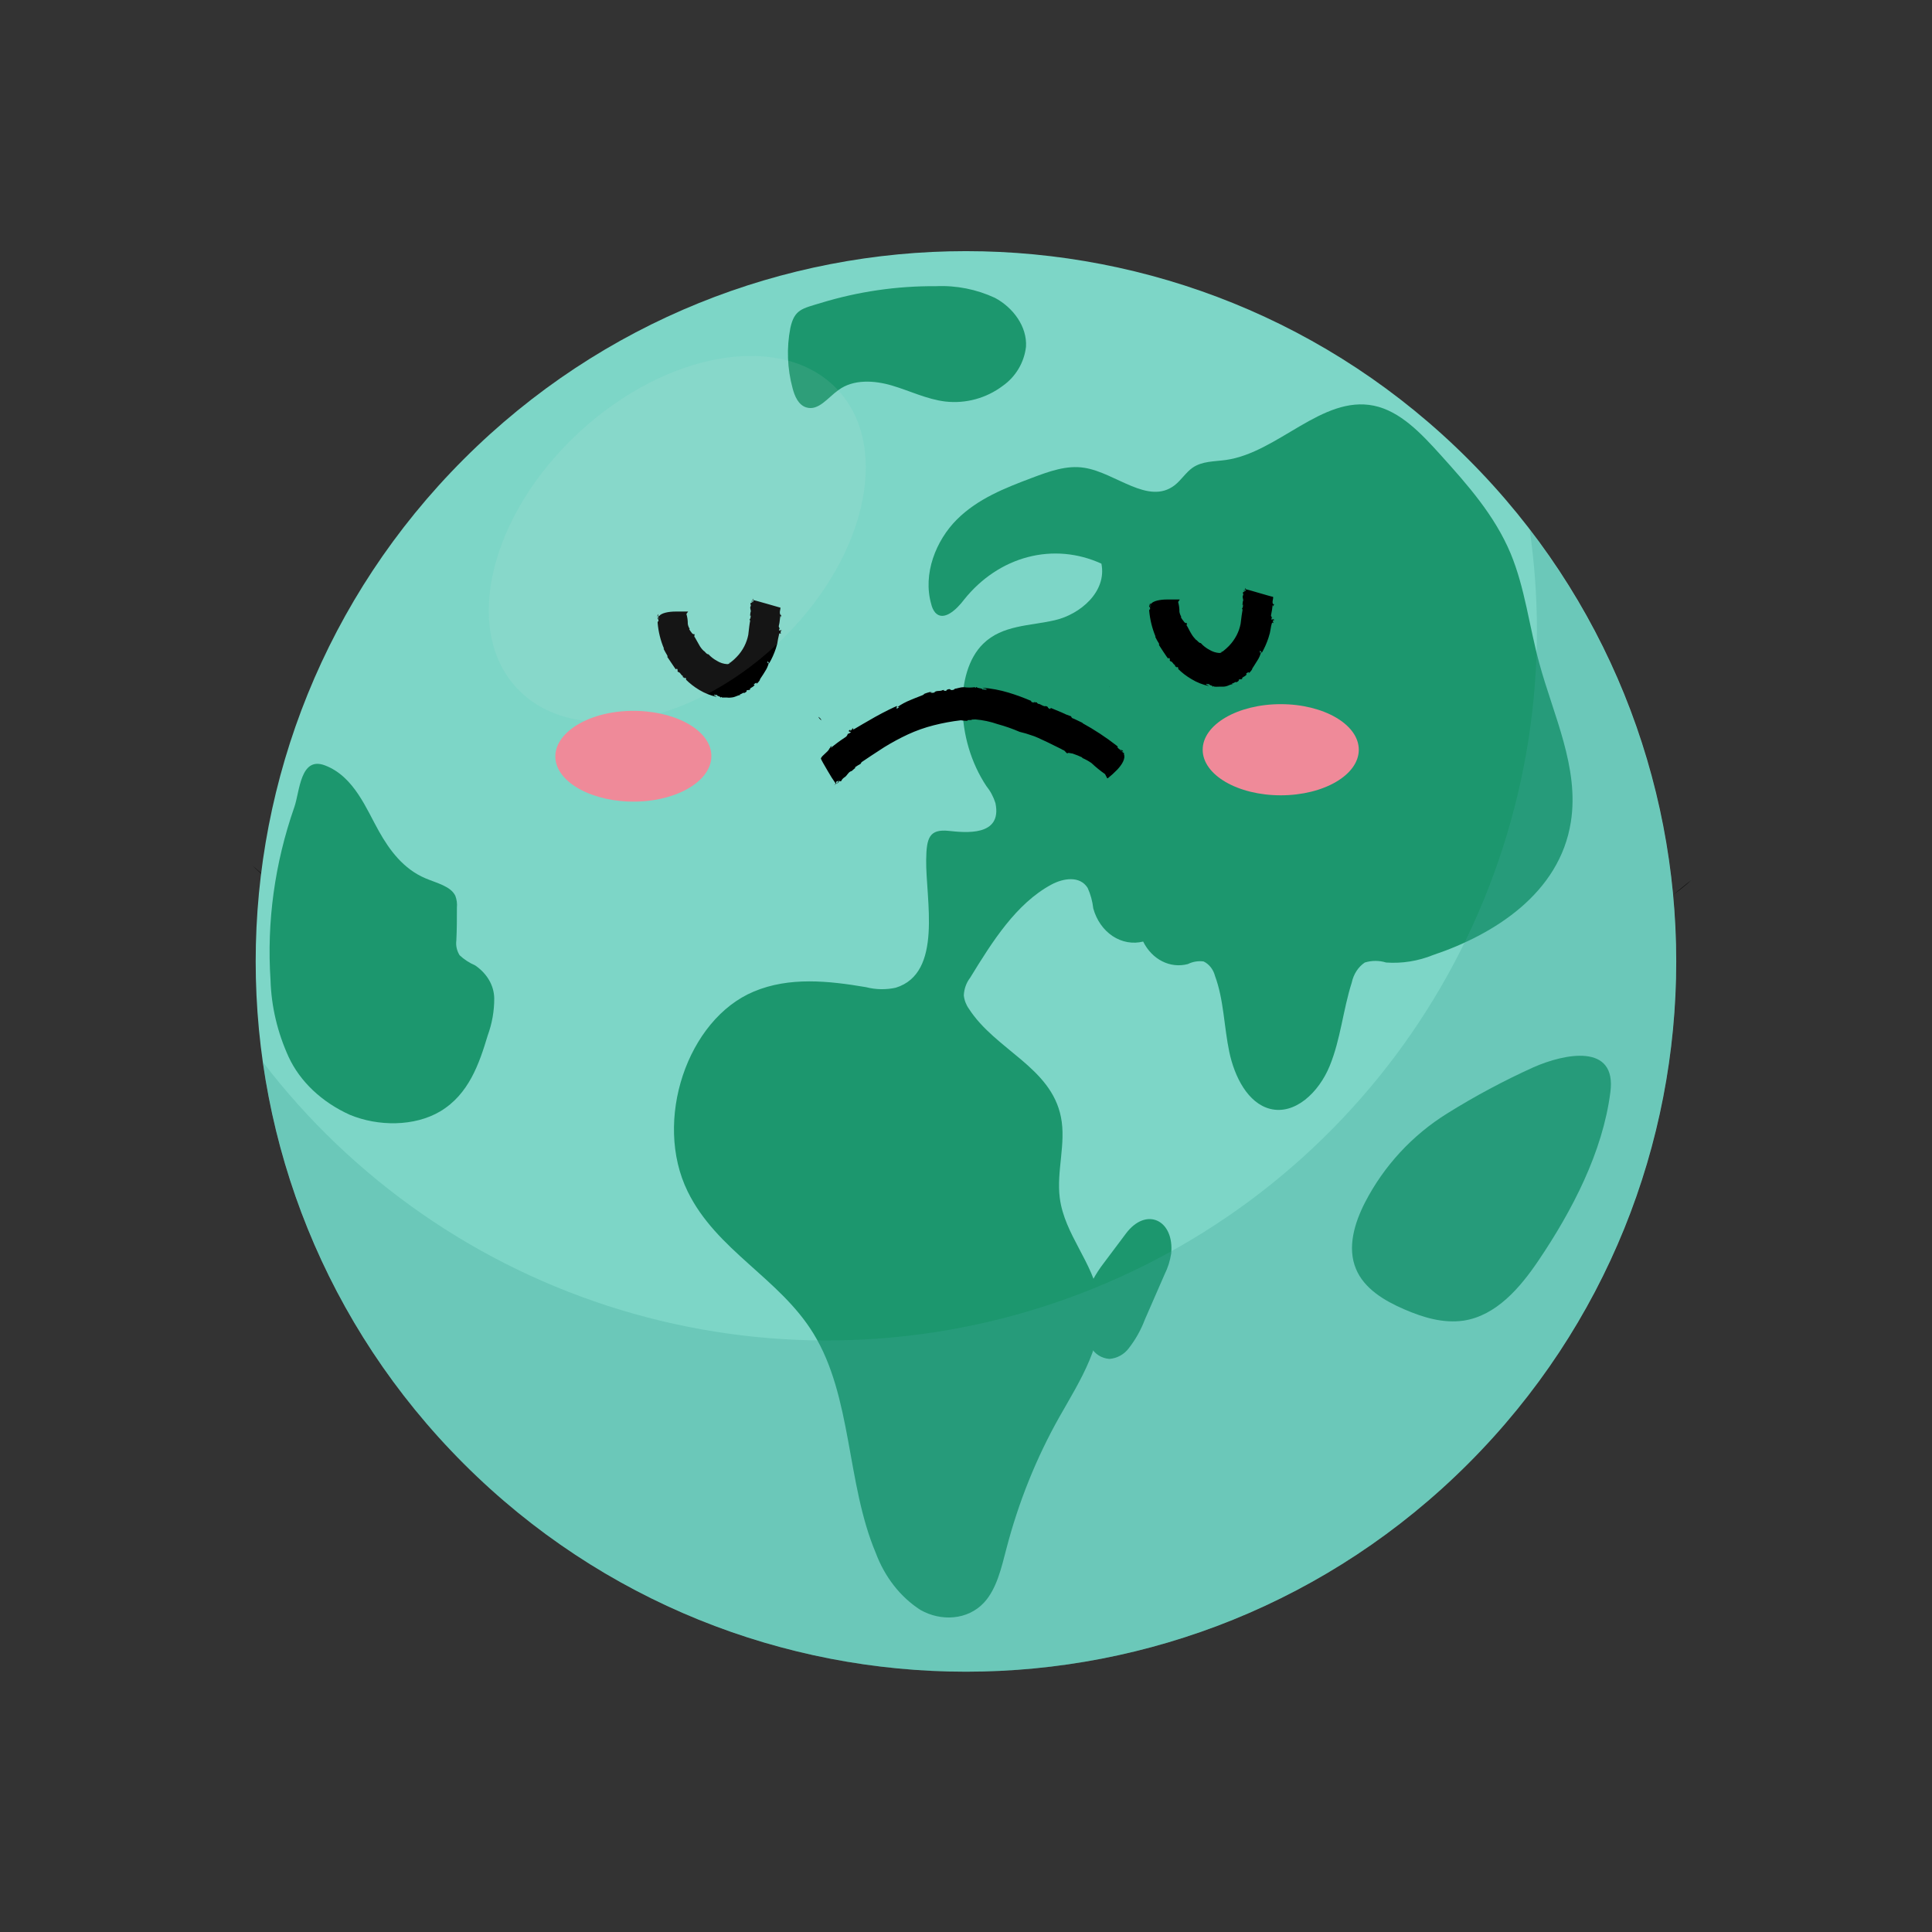 <svg width="140" height="140" viewBox="0 0 140 140" fill="none" xmlns="http://www.w3.org/2000/svg">
<rect x="0" y="0" width="140" height="140" fill="#333333" stroke="none"/>
<g clip-path="url(#clip0_624_6144)">
<path d="M121.248 64.835C121.708 64.504 122.15 64.148 122.571 63.768C122.178 64.067 121.784 64.41 121.248 64.835Z" fill="black"/>
<path d="M122.585 63.755L122.591 63.748L122.571 63.761L122.585 63.755Z" fill="black"/>
<path d="M116.528 59.809L116.94 59.478L116.528 59.809Z" fill="black"/>
<path d="M19.489 63.78L18.272 62.7C18.658 63.082 19.064 63.443 19.489 63.78Z" fill="black"/>
<path d="M18.267 62.687L18.26 62.681L18.273 62.701L18.267 62.687Z" fill="black"/>
<path d="M24.339 58.58L23.946 58.268L24.339 58.58Z" fill="black"/>
<path opacity="0.89" d="M105.926 105.927C125.768 86.086 125.768 53.916 105.926 34.075C86.085 14.233 53.915 14.233 34.074 34.075C14.232 53.916 14.232 86.086 34.074 105.927C53.915 125.769 86.085 125.769 105.926 105.927Z" fill="#C1FCE9"/>
<path d="M106.391 106.062C126.491 85.962 126.491 53.374 106.391 33.274C86.291 13.174 53.703 13.174 33.603 33.274C13.503 53.374 13.503 85.962 33.603 106.062C53.703 126.162 86.291 126.162 106.391 106.062Z" fill="#7DD6C7"/>
<path d="M57.433 28.13C57.583 28.707 57.853 29.346 58.425 29.522C59.308 29.798 59.983 28.816 60.758 28.265C61.838 27.465 63.355 27.559 64.638 27.938C65.921 28.317 67.163 28.935 68.503 29.096C69.983 29.264 71.469 28.858 72.659 27.964C73.125 27.637 73.516 27.215 73.807 26.726C74.098 26.238 74.282 25.693 74.348 25.127C74.436 23.652 73.402 22.28 72.098 21.584C70.762 20.963 69.295 20.672 67.823 20.738C64.996 20.717 62.183 21.127 59.48 21.953C58.134 22.364 57.568 22.41 57.272 23.766C56.992 25.214 57.047 26.707 57.433 28.13Z" fill="#1C976E"/>
<path d="M27.463 60.243C28.225 61.6 29.227 62.969 30.838 63.649C31.646 63.991 32.669 64.219 32.996 64.917C33.098 65.19 33.137 65.477 33.109 65.762C33.109 66.556 33.109 67.35 33.068 68.149C33.019 68.517 33.101 68.888 33.303 69.218C33.621 69.52 34.004 69.771 34.433 69.957C34.86 70.248 35.205 70.613 35.443 71.025C35.681 71.437 35.808 71.888 35.814 72.345C35.819 73.258 35.658 74.166 35.339 75.04C34.725 77.081 33.973 79.295 31.902 80.533C30.035 81.64 27.407 81.636 25.351 80.783C23.315 79.863 21.741 78.374 20.912 76.583C20.101 74.802 19.659 72.92 19.603 71.018C19.324 66.793 19.907 62.559 21.326 58.494C21.725 57.362 21.751 54.776 23.551 55.465C25.668 56.267 26.563 58.659 27.463 60.243Z" fill="#1C976E"/>
<path d="M64.904 71.575C64.191 71.729 63.458 71.715 62.751 71.533C60.039 71.072 57.194 70.771 54.623 71.852C49.805 73.868 47.321 81.221 49.831 86.34C51.927 90.625 56.476 92.611 58.94 96.624C61.759 101.211 61.33 107.476 63.458 112.524C64.109 114.274 65.247 115.729 66.696 116.661C68.172 117.501 70.114 117.418 71.312 116.124C72.231 115.119 72.562 113.617 72.928 112.223C73.808 108.839 75.106 105.617 76.781 102.653C78.263 100.035 80.117 97.221 79.647 94.153C79.234 91.499 77.142 89.478 76.796 86.812C76.543 84.868 77.266 82.858 76.879 80.943C76.156 77.32 72.138 76.09 70.207 73.094C70.008 72.819 69.88 72.484 69.841 72.13C69.863 71.657 70.025 71.207 70.3 70.853C71.911 68.223 73.641 65.475 76.182 64.103C77.049 63.636 78.247 63.441 78.815 64.34C79.026 64.805 79.164 65.309 79.223 65.829C79.456 66.673 79.955 67.388 80.624 67.832C81.293 68.276 82.082 68.417 82.838 68.229C83.151 68.865 83.636 69.367 84.22 69.661C84.803 69.955 85.454 70.025 86.076 69.86C86.435 69.683 86.829 69.618 87.217 69.671C87.414 69.764 87.59 69.907 87.733 70.088C87.876 70.269 87.982 70.484 88.043 70.717C88.683 72.443 88.694 74.388 89.076 76.214C89.458 78.041 90.429 79.938 92.035 80.352C93.832 80.807 95.567 79.17 96.357 77.237C97.147 75.304 97.323 73.176 97.953 71.202C98.017 70.9 98.134 70.615 98.296 70.365C98.458 70.115 98.663 69.906 98.897 69.748C99.405 69.592 99.939 69.592 100.447 69.748C101.601 69.829 102.759 69.644 103.85 69.204C108.254 67.727 113.021 64.736 113.831 59.558C114.451 55.627 112.566 51.839 111.533 48.026C110.816 45.39 110.501 42.6 109.468 40.112C108.306 37.334 106.333 35.123 104.402 32.977C102.998 31.423 101.474 29.792 99.548 29.396C95.799 28.633 92.608 32.8 88.828 33.332C88.007 33.45 87.124 33.403 86.416 33.894C85.931 34.236 85.585 34.804 85.11 35.17C83.204 36.624 80.855 34.26 78.588 33.9C77.287 33.687 76.006 34.166 74.736 34.644C72.83 35.365 70.868 36.128 69.35 37.635C67.832 39.142 66.845 41.584 67.486 43.794C67.535 44.014 67.631 44.217 67.765 44.385C68.369 45.065 69.314 44.178 69.866 43.445C71.097 41.906 72.707 40.832 74.484 40.368C76.261 39.903 78.12 40.069 79.812 40.845C80.22 42.884 78.263 44.521 76.445 44.941C74.627 45.361 72.634 45.284 71.245 46.649C70.15 47.719 69.732 49.468 69.742 51.112C69.754 53.222 70.361 55.273 71.472 56.957C71.763 57.314 71.988 57.734 72.133 58.193C72.65 60.657 69.882 60.326 68.746 60.208C67.346 60.066 67.135 60.705 67.114 62.301C67.073 65.15 68.358 70.516 64.904 71.575Z" fill="#1C976E"/>
<path d="M81.579 89.401L80.02 91.479C79.695 91.895 79.407 92.339 79.158 92.804C78.728 93.775 78.55 94.838 78.638 95.895C78.636 96.475 78.768 97.047 79.023 97.568C79.153 97.826 79.349 98.045 79.591 98.203C79.832 98.362 80.111 98.454 80.4 98.472C80.674 98.449 80.94 98.368 81.181 98.235C81.422 98.101 81.632 97.918 81.797 97.698C82.287 97.068 82.68 96.367 82.961 95.62L84.394 92.337C84.628 91.867 84.787 91.364 84.867 90.846C85.111 88.404 83.054 87.412 81.579 89.401Z" fill="#1C976E"/>
<path d="M104.879 80.679C102.345 82.252 100.284 84.481 98.915 87.131C98.151 88.622 97.611 90.404 98.26 91.952C98.852 93.381 100.307 94.248 101.73 94.867C103.154 95.485 104.582 95.906 106.058 95.698C108.427 95.334 110.157 93.313 111.497 91.323C113.913 87.744 116.136 83.494 116.692 79.156C117.175 75.556 113.357 76.351 111.123 77.338C108.97 78.312 106.884 79.428 104.879 80.679Z" fill="#1C976E"/>
<g style="mix-blend-mode:multiply" opacity="0.29">
<path d="M110.847 38.379C111.193 40.794 111.368 43.23 111.372 45.67C111.372 56.427 108.002 66.914 101.734 75.657C95.467 84.399 86.617 90.958 76.43 94.411C66.242 97.865 55.228 98.039 44.937 94.909C34.645 91.78 25.592 85.504 19.052 76.964C20.166 84.752 23.051 92.182 27.485 98.681C31.919 105.181 37.785 110.577 44.63 114.455C51.476 118.333 59.12 120.59 66.975 121.052C74.829 121.514 82.685 120.169 89.938 117.12C97.191 114.072 103.649 109.4 108.815 103.465C113.98 97.531 117.716 90.49 119.736 82.886C121.755 75.282 122.004 67.315 120.463 59.6C118.922 51.884 115.633 44.624 110.847 38.379Z" fill="#3EA797"/>
</g>
<path d="M47.686 44.503C47.636 44.553 47.642 44.64 47.642 44.721C47.664 44.69 47.68 44.654 47.687 44.617C47.695 44.579 47.694 44.54 47.686 44.503Z" fill="black"/>
<path d="M54.559 43.548V43.606C54.562 43.587 54.562 43.567 54.559 43.548Z" fill="black"/>
<path d="M48.972 48.504L49.053 48.454C49.185 48.623 49.01 48.573 49.153 48.704C49.297 48.704 49.366 48.96 49.459 48.96C49.459 48.96 49.522 49.035 49.459 49.06C49.534 49.06 49.547 49.116 49.603 49.147C49.659 49.178 49.603 49.147 49.603 49.091L49.721 49.166C49.721 49.222 49.721 49.26 49.684 49.228C49.984 49.527 50.319 49.787 50.683 50.002C51.069 50.234 51.491 50.401 51.931 50.496C51.888 50.427 51.757 50.427 51.731 50.34C51.85 50.34 51.881 50.396 51.944 50.34C51.944 50.471 52.169 50.421 52.231 50.558L52.275 50.496L52.325 50.546C52.599 50.546 52.643 50.546 52.668 50.546C52.775 50.563 52.885 50.563 52.992 50.546C53.082 50.54 53.17 50.521 53.255 50.489C53.393 50.431 53.535 50.381 53.679 50.34C53.679 50.34 53.567 50.34 53.648 50.29C53.685 50.34 53.848 50.171 53.904 50.209C53.96 50.246 54.197 50.065 54.079 50.028C54.141 50.028 54.328 49.953 54.241 50.028C54.299 50.002 54.352 49.966 54.397 49.921H54.31C54.497 49.784 54.628 49.759 54.684 49.615H54.603C54.697 49.534 54.765 49.459 54.859 49.497L54.778 49.597C54.904 49.497 55.01 49.374 55.09 49.235L55.046 49.272C55.09 49.172 55.283 48.923 55.44 48.648C55.567 48.458 55.66 48.246 55.714 48.024L55.621 48.061V47.905C55.621 47.905 55.764 48.074 55.733 48.074C55.934 47.732 56.097 47.37 56.22 46.994C56.257 46.875 56.295 46.75 56.326 46.632L56.376 46.326C56.413 46.139 56.445 45.995 56.463 45.926C56.482 45.858 56.569 45.926 56.582 45.926C56.582 45.783 56.526 45.851 56.582 45.739C56.638 45.627 56.632 45.739 56.632 45.776C56.632 45.814 56.632 45.676 56.632 45.67C56.632 45.664 56.52 45.67 56.463 45.708V45.558H56.513C56.513 45.527 56.395 45.452 56.445 45.315C56.507 45.071 56.507 44.846 56.551 44.615C56.551 44.615 56.594 44.672 56.607 44.721C56.619 44.771 56.607 44.647 56.607 44.621C56.607 44.597 56.607 44.522 56.557 44.565C56.451 44.384 56.557 44.185 56.557 44.035C56.445 44.004 54.684 43.492 54.553 43.473C54.556 43.438 54.566 43.404 54.584 43.373C54.553 43.373 54.522 43.467 54.534 43.517H54.609C54.609 43.623 54.559 43.517 54.553 43.642C54.497 43.642 54.497 43.542 54.497 43.454C54.497 43.529 54.434 43.604 54.497 43.642C54.559 43.679 54.428 43.642 54.391 43.71C54.353 43.779 54.447 43.86 54.391 43.929C54.31 44.097 54.447 44.203 54.391 44.359C54.353 44.416 54.391 44.528 54.335 44.628C54.335 44.597 54.397 44.578 54.397 44.628C54.397 44.678 54.397 44.821 54.316 44.896L54.36 44.977C54.322 45.146 54.266 45.602 54.222 46.007C54.164 46.298 54.065 46.58 53.929 46.844C53.786 47.121 53.603 47.376 53.386 47.599C53.124 47.88 52.936 47.986 52.918 48.024C52.918 48.024 52.918 48.024 52.868 48.024C52.818 48.024 52.868 48.086 52.868 48.086C52.718 48.086 52.868 48.13 52.68 48.124C52.426 48.107 52.179 48.028 51.962 47.893C51.729 47.768 51.518 47.606 51.338 47.412C51.182 47.412 51.107 47.218 50.982 47.156C50.849 47.027 50.737 46.877 50.652 46.713C50.52 46.501 50.414 46.27 50.364 46.201C50.252 46.082 50.364 46.063 50.321 45.945C50.246 45.995 50.14 45.895 50.115 45.845C50.046 45.761 49.986 45.672 49.934 45.577H49.984C49.908 45.466 49.859 45.34 49.84 45.208C49.843 44.965 49.81 44.723 49.74 44.49L49.865 44.316C49.865 44.316 49.422 44.316 48.941 44.316C48.461 44.316 47.93 44.416 47.767 44.64H47.718V44.721C47.718 44.821 47.774 44.859 47.718 44.859V44.728C47.718 44.828 47.68 44.728 47.649 44.728C47.655 44.767 47.655 44.807 47.649 44.846C47.649 44.846 47.649 44.846 47.649 44.809C47.649 44.771 47.73 44.927 47.718 44.996C47.705 45.065 47.636 44.996 47.655 45.133C47.708 45.778 47.864 46.411 48.117 47.006C48.117 47.006 48.117 47.006 48.08 47.006C48.179 47.181 48.255 47.349 48.361 47.512C48.373 47.546 48.373 47.584 48.361 47.618C48.348 47.574 48.947 48.492 48.972 48.504Z" fill="black"/>
<path d="M83.35 43.703C83.309 43.768 83.294 43.846 83.306 43.922C83.328 43.891 83.344 43.855 83.351 43.817C83.359 43.779 83.358 43.741 83.35 43.703Z" fill="black"/>
<path d="M90.222 42.761V42.826C90.225 42.804 90.225 42.782 90.222 42.761Z" fill="black"/>
<path d="M84.642 47.718L84.723 47.674C84.854 47.836 84.679 47.786 84.823 47.924C84.966 47.924 85.029 48.173 85.129 48.173C85.129 48.173 85.185 48.248 85.129 48.273C85.198 48.273 85.21 48.336 85.266 48.361C85.322 48.386 85.266 48.361 85.266 48.311L85.385 48.386C85.385 48.436 85.385 48.479 85.341 48.442C85.64 48.743 85.978 49.004 86.346 49.216C86.731 49.451 87.153 49.618 87.595 49.709C87.557 49.647 87.42 49.647 87.395 49.553C87.513 49.553 87.551 49.609 87.607 49.553C87.607 49.684 87.838 49.628 87.9 49.772L87.944 49.709L87.994 49.759C88.106 49.766 88.219 49.766 88.331 49.759C88.331 49.759 88.331 49.759 88.656 49.759C88.747 49.755 88.837 49.738 88.924 49.709C89.061 49.647 89.203 49.596 89.349 49.559C89.317 49.559 89.236 49.559 89.311 49.503C89.355 49.559 89.511 49.385 89.567 49.428C89.623 49.472 89.861 49.278 89.748 49.247C89.804 49.247 89.992 49.172 89.904 49.247C89.963 49.224 90.017 49.188 90.06 49.141H89.973C90.16 49.004 90.291 48.985 90.347 48.842H90.273C90.366 48.76 90.435 48.692 90.522 48.723L90.447 48.823C90.573 48.723 90.679 48.6 90.76 48.461L90.716 48.504C90.76 48.404 90.947 48.149 91.103 47.88C91.231 47.69 91.326 47.478 91.384 47.256L91.284 47.293L91.315 47.137C91.315 47.137 91.459 47.306 91.434 47.312C91.629 46.969 91.79 46.607 91.914 46.232C91.952 46.107 91.989 45.989 92.02 45.87L92.077 45.564C92.095 45.429 92.124 45.295 92.164 45.165C92.22 45.059 92.27 45.165 92.276 45.165C92.276 45.027 92.22 45.096 92.245 44.984C92.27 44.871 92.295 44.984 92.301 44.984C92.308 44.984 92.333 44.89 92.301 44.877C92.27 44.865 92.195 44.877 92.139 44.915V44.771H92.189C92.189 44.74 92.064 44.672 92.114 44.528C92.163 44.299 92.199 44.068 92.22 43.835C92.22 43.835 92.264 43.891 92.276 43.941C92.289 43.991 92.276 43.86 92.308 43.835C92.339 43.81 92.308 43.741 92.251 43.779C92.152 43.598 92.289 43.404 92.251 43.248C92.145 43.248 90.379 42.705 90.254 42.693C90.247 42.66 90.247 42.626 90.254 42.593C90.254 42.593 90.198 42.686 90.21 42.73H90.279C90.279 42.843 90.235 42.73 90.223 42.855C90.166 42.855 90.166 42.755 90.173 42.674C90.173 42.749 90.104 42.818 90.173 42.855C90.241 42.892 90.104 42.855 90.073 42.924C90.042 42.992 90.129 43.08 90.073 43.142C89.992 43.304 90.129 43.417 90.073 43.567C90.029 43.617 90.073 43.735 90.017 43.829C90.017 43.829 90.073 43.779 90.073 43.829C90.073 43.879 90.073 44.029 89.998 44.103L90.042 44.178C90.004 44.353 89.948 44.803 89.898 45.208C89.841 45.5 89.742 45.781 89.605 46.045C89.46 46.321 89.278 46.575 89.062 46.8C88.915 46.95 88.759 47.09 88.593 47.218C88.593 47.218 88.593 47.218 88.537 47.218C88.481 47.218 88.537 47.281 88.537 47.275C88.394 47.275 88.537 47.318 88.35 47.318C88.098 47.299 87.854 47.22 87.638 47.087C87.402 46.965 87.19 46.8 87.014 46.6C86.858 46.6 86.783 46.413 86.652 46.351C86.524 46.219 86.413 46.073 86.321 45.914C86.19 45.702 86.09 45.471 86.04 45.396C85.928 45.283 86.04 45.258 85.996 45.14C85.915 45.19 85.816 45.09 85.79 45.04C85.703 44.938 85.625 44.827 85.559 44.709H85.609C85.537 44.595 85.488 44.468 85.466 44.334C85.469 44.094 85.437 43.854 85.372 43.623L85.491 43.442C85.491 43.442 85.048 43.442 84.561 43.442C84.074 43.442 83.549 43.542 83.393 43.773H83.344V43.854C83.344 43.954 83.4 43.985 83.344 43.991V43.854C83.344 43.954 83.306 43.891 83.269 43.854C83.272 43.893 83.272 43.933 83.269 43.972C83.269 43.972 83.269 43.972 83.269 43.941C83.269 43.91 83.35 44.053 83.344 44.122C83.337 44.191 83.262 44.122 83.275 44.26C83.333 44.904 83.489 45.535 83.737 46.132C83.737 46.132 83.737 46.132 83.706 46.132C83.789 46.306 83.883 46.475 83.986 46.638C83.997 46.672 83.997 46.709 83.986 46.744C84.011 46.788 84.611 47.712 84.642 47.718Z" fill="black"/>
<path d="M59.297 51.944C59.355 52.046 59.433 52.133 59.528 52.2C59.48 52.093 59.399 52.003 59.297 51.944Z" fill="black"/>
<path d="M80.433 49.728L80.372 49.803C80.396 49.782 80.417 49.757 80.433 49.728Z" fill="black"/>
<path d="M76.149 51.302L76.093 51.377C75.818 51.264 76.055 51.252 75.787 51.164C75.637 51.239 75.362 50.983 75.25 51.008C75.25 51.008 75.125 50.946 75.15 50.915C75.175 50.883 75.013 50.915 74.925 50.865C74.838 50.815 74.925 50.865 74.957 50.921L74.763 50.877C74.701 50.827 74.695 50.784 74.763 50.809C74.21 50.567 73.643 50.359 73.065 50.184C72.455 50.002 71.827 49.884 71.192 49.835C71.261 49.897 71.455 49.878 71.511 49.972C71.349 50.003 71.28 49.928 71.205 49.972C71.161 49.835 70.868 49.91 70.755 49.779L70.706 49.841L70.631 49.797C70.374 49.831 70.114 49.831 69.857 49.797C69.501 49.797 69.338 49.922 69.145 49.903C69.145 49.903 69.251 49.903 69.145 49.959C69.039 50.016 68.908 50.028 68.858 49.959C68.808 49.891 68.483 50.003 68.589 50.078C68.539 50.041 68.284 50.078 68.427 49.997C68.351 49.998 68.275 50.011 68.202 50.035H68.315C68.028 50.091 67.859 50.035 67.69 50.166H67.796C67.628 50.203 67.491 50.234 67.409 50.166L67.578 50.109C67.346 50.147 67.119 50.214 66.904 50.309H66.991C66.848 50.39 66.404 50.54 65.974 50.727C65.641 50.86 65.325 51.029 65.031 51.233H65.168L64.975 51.37C64.975 51.37 64.975 51.133 65.025 51.146C64.788 51.239 64.088 51.576 63.427 51.945C62.765 52.313 62.122 52.706 61.922 52.819C61.723 52.931 61.835 52.75 61.835 52.737C61.66 52.881 61.791 52.85 61.629 52.95C61.579 52.95 61.629 52.9 61.629 52.875C61.629 52.85 61.485 52.956 61.498 52.981C61.51 53.006 61.604 53.037 61.673 53.056L61.46 53.187V53.137C61.417 53.168 61.429 53.331 61.217 53.449C60.865 53.678 60.528 53.929 60.206 54.198C60.206 54.198 60.243 54.105 60.299 54.036C60.253 54.079 60.2 54.115 60.143 54.142C60.256 54.142 60.031 54.279 60.106 54.248C59.956 54.535 59.588 54.71 59.482 54.96C59.482 55.01 59.737 55.459 59.993 55.89C60.167 56.197 60.356 56.495 60.562 56.783C60.529 56.825 60.489 56.861 60.443 56.889C60.48 56.889 60.58 56.807 60.618 56.745L60.574 56.689C60.674 56.545 60.63 56.689 60.743 56.57C60.792 56.602 60.693 56.72 60.611 56.814C60.693 56.733 60.805 56.683 60.799 56.602C60.892 56.545 60.842 56.664 60.955 56.602C61.001 56.499 61.075 56.41 61.167 56.346C61.404 56.208 61.417 56.002 61.654 55.89C61.748 55.89 61.854 55.715 62.004 55.64C61.96 55.64 61.904 55.64 61.972 55.59C62.096 55.502 62.225 55.423 62.359 55.353L62.434 55.228C62.703 55.041 63.364 54.604 64.07 54.148C64.626 53.805 65.201 53.494 65.793 53.218C66.395 52.94 67.022 52.719 67.665 52.556C68.31 52.392 68.965 52.271 69.626 52.194C69.799 52.224 69.974 52.239 70.15 52.238C70.063 52.238 70.094 52.176 70.15 52.182C70.637 52.182 70.181 52.138 70.681 52.132C71.232 52.178 71.775 52.294 72.297 52.475C72.838 52.622 73.368 52.808 73.883 53.031C74.19 53.102 74.492 53.192 74.788 53.299C75.094 53.368 76.661 54.154 76.96 54.304H76.923C77.223 54.398 77.148 54.467 77.347 54.604C77.347 54.504 77.622 54.604 77.716 54.604C77.956 54.684 78.192 54.778 78.421 54.885V54.922C78.656 55.023 78.879 55.146 79.089 55.291C79.398 55.582 79.728 55.851 80.076 56.096L80.232 56.395H80.275C80.518 56.203 80.747 55.995 80.962 55.771C81.293 55.416 81.586 54.972 81.436 54.623L81.474 54.591L81.361 54.517C81.249 54.404 81.155 54.41 81.193 54.373L81.368 54.504C81.249 54.398 81.368 54.442 81.418 54.454C81.37 54.417 81.326 54.376 81.287 54.329C81.249 54.329 81.287 54.329 81.287 54.379C81.192 54.348 81.106 54.294 81.037 54.223C80.906 54.123 81.074 54.148 80.924 54.036C80.137 53.423 79.302 52.874 78.427 52.394C78.427 52.394 78.427 52.394 78.471 52.394C78.19 52.269 77.953 52.132 77.691 52.032C77.653 52 77.627 51.956 77.616 51.907C77.376 51.83 77.142 51.734 76.917 51.62L76.149 51.302Z" fill="black"/>
<path opacity="0.09" d="M56.221 46.76C62.651 40.8 64.665 32.519 60.721 28.264C56.776 24.008 48.366 25.39 41.937 31.351C35.507 37.311 33.492 45.592 37.437 49.847C41.381 54.103 49.791 52.721 56.221 46.76Z" fill="#F3F3F3"/>
<path d="M92.807 57.631C95.931 57.631 98.463 56.152 98.463 54.329C98.463 52.505 95.931 51.026 92.807 51.026C89.683 51.026 87.151 52.505 87.151 54.329C87.151 56.152 89.683 57.631 92.807 57.631Z" fill="#EF8A99"/>
<path d="M51.544 54.659C51.669 56.482 49.234 58.018 46.119 58.087C43.004 58.155 40.364 56.738 40.245 54.94C40.126 53.142 42.555 51.582 45.676 51.513C48.797 51.444 51.425 52.837 51.544 54.659Z" fill="#EF8A99"/>
</g>
<defs>
<clipPath id="clip0_624_6144">
<rect width="140" height="140" fill="white"/>
</clipPath>
</defs>
</svg>
